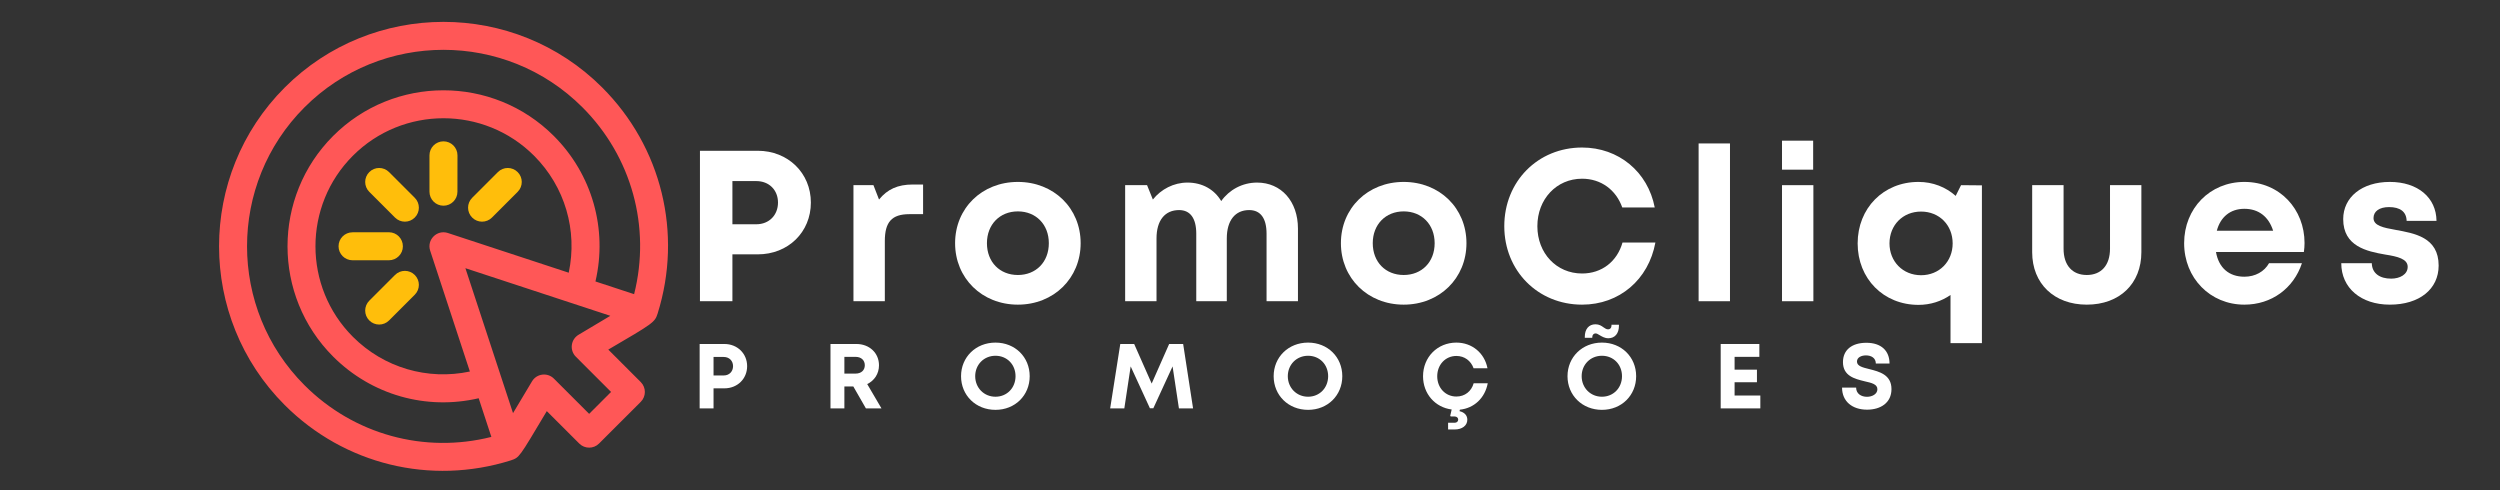 <svg xmlns="http://www.w3.org/2000/svg" xmlns:xlink="http://www.w3.org/1999/xlink" width="357" zoomAndPan="magnify" viewBox="0 0 267.75 52.5" height="70" preserveAspectRatio="xMidYMid meet" version="1.0"><rect x="0" y="0" width="267.75" height="52.5" fill="#333333" stroke="none"/><defs><g/></defs><path fill="#ffbe0b" d="M 41.668 18.43 C 41.082 17.844 40.133 17.844 39.551 18.43 C 38.965 19.016 38.965 19.961 39.551 20.547 L 42.305 23.301 C 42.891 23.887 43.836 23.887 44.422 23.301 C 45.008 22.719 45.008 21.77 44.422 21.184 L 41.668 18.43 " fill-opacity="1" fill-rule="nonzero"/><path fill="#ffbe0b" d="M 42.711 27.434 C 42.984 27.164 43.152 26.789 43.148 26.375 C 43.148 25.547 42.48 24.875 41.652 24.875 L 37.758 24.879 C 36.93 24.879 36.258 25.547 36.258 26.375 C 36.258 27.203 36.93 27.875 37.758 27.875 L 41.652 27.875 C 42.066 27.875 42.441 27.707 42.711 27.434 " fill-opacity="1" fill-rule="nonzero"/><path fill="#ffbe0b" d="M 42.305 29.449 L 39.551 32.203 C 38.965 32.789 38.965 33.738 39.551 34.32 C 40.133 34.906 41.082 34.906 41.668 34.32 L 44.422 31.566 C 45.008 30.98 45.008 30.035 44.422 29.449 C 43.836 28.863 42.891 28.863 42.305 29.449 " fill-opacity="1" fill-rule="nonzero"/><path fill="#ffbe0b" d="M 48.555 21.59 C 48.828 21.32 48.992 20.945 48.992 20.531 L 48.996 16.637 C 48.996 15.809 48.324 15.137 47.496 15.137 C 46.668 15.137 45.996 15.809 45.996 16.637 L 45.996 20.531 C 45.996 21.359 46.668 22.031 47.496 22.031 C 47.91 22.031 48.285 21.863 48.555 21.59 " fill-opacity="1" fill-rule="nonzero"/><path fill="#ffbe0b" d="M 52.688 23.301 L 55.441 20.547 C 56.027 19.961 56.027 19.012 55.441 18.43 C 54.855 17.844 53.91 17.844 53.324 18.43 L 50.57 21.184 C 49.984 21.77 49.984 22.719 50.57 23.301 C 51.152 23.887 52.102 23.887 52.688 23.301 " fill-opacity="1" fill-rule="nonzero"/><path fill="#ff5757" d="M 67.914 31.504 L 63.773 30.145 C 65.078 24.539 63.438 18.684 59.312 14.559 C 52.797 8.043 42.195 8.043 35.68 14.559 C 29.164 21.074 29.164 31.676 35.68 38.191 C 39.805 42.316 45.66 43.957 51.266 42.652 L 52.625 46.793 C 45.453 48.602 37.902 46.547 32.613 41.258 C 24.406 33.051 24.406 19.699 32.613 11.492 C 40.82 3.285 54.172 3.285 62.379 11.492 C 67.668 16.781 69.723 24.332 67.914 31.504 Z M 46.07 26.844 L 50.324 39.789 C 45.805 40.75 41.117 39.395 37.797 36.074 C 32.449 30.727 32.449 22.023 37.797 16.676 C 43.145 11.328 51.848 11.328 57.195 16.676 C 60.516 19.996 61.871 24.684 60.91 29.207 L 47.965 24.953 C 46.801 24.57 45.688 25.676 46.07 26.844 Z M 61.961 35.855 C 61.121 36.359 60.984 37.516 61.672 38.203 L 65.445 41.977 L 63.098 44.324 L 59.324 40.551 C 58.637 39.863 57.48 40 56.977 40.844 L 54.945 44.246 L 49.844 28.723 L 65.367 33.824 Z M 64.496 9.371 C 55.125 0 39.867 0 30.492 9.375 C 21.117 18.75 21.117 34.004 30.492 43.379 C 36.863 49.75 46.109 52.004 54.695 49.312 C 55.652 48.98 55.543 49.086 58.562 44.031 L 62.039 47.504 C 62.625 48.09 63.574 48.09 64.156 47.504 L 68.625 43.039 C 69.211 42.453 69.211 41.504 68.625 40.918 L 65.148 37.441 C 70.008 34.602 70.129 34.52 70.434 33.574 C 73.121 24.988 70.867 15.742 64.496 9.371 " fill-opacity="1" fill-rule="nonzero"/><g fill="#ffffff" fill-opacity="1"><g transform="translate(73.125, 32.261)"><g><path d="M 8.035 -16.113 L 1.84 -16.113 L 1.84 0 L 5.316 0 L 5.316 -5.02 L 8.035 -5.02 C 11.281 -5.02 13.719 -7.391 13.719 -10.566 C 13.719 -13.742 11.258 -16.113 8.035 -16.113 Z M 7.875 -8.242 L 5.316 -8.242 L 5.316 -12.867 L 7.875 -12.867 C 9.254 -12.867 10.199 -11.902 10.199 -10.566 C 10.199 -9.23 9.254 -8.242 7.875 -8.242 Z M 7.875 -8.242 "/></g></g></g><g fill="#ffffff" fill-opacity="1"><g transform="translate(89.792, 32.261)"><g><path d="M 7.965 -12.5 C 6.355 -12.5 5.25 -11.992 4.352 -10.891 L 3.754 -12.43 L 1.613 -12.43 L 1.613 0 L 4.973 0 L 4.973 -6.445 C 4.973 -8.473 5.711 -9.324 7.598 -9.324 L 9.07 -9.324 L 9.07 -12.5 Z M 7.965 -12.5 "/></g></g></g><g fill="#ffffff" fill-opacity="1"><g transform="translate(101.51, 32.261)"><g><path d="M 7.504 0.367 C 11.348 0.367 14.227 -2.465 14.227 -6.215 C 14.227 -9.969 11.348 -12.777 7.504 -12.777 C 3.66 -12.777 0.781 -9.969 0.781 -6.215 C 0.781 -2.465 3.66 0.367 7.504 0.367 Z M 7.504 -2.809 C 5.57 -2.809 4.191 -4.191 4.191 -6.215 C 4.191 -8.219 5.57 -9.621 7.504 -9.621 C 9.438 -9.621 10.82 -8.219 10.82 -6.215 C 10.82 -4.191 9.438 -2.809 7.504 -2.809 Z M 7.504 -2.809 "/></g></g></g><g fill="#ffffff" fill-opacity="1"><g transform="translate(118.89, 32.261)"><g><path d="M 15.746 -12.707 C 14.156 -12.707 12.754 -11.926 11.902 -10.727 C 11.164 -11.973 9.875 -12.707 8.289 -12.707 C 6.812 -12.707 5.457 -11.992 4.582 -10.891 L 3.961 -12.43 L 1.613 -12.43 L 1.613 0 L 4.973 0 L 4.973 -6.723 C 4.973 -8.656 5.871 -9.762 7.391 -9.762 C 8.586 -9.762 9.23 -8.887 9.23 -7.23 L 9.23 0 L 12.5 0 L 12.5 -6.723 C 12.5 -8.656 13.398 -9.762 14.895 -9.762 C 16.113 -9.762 16.758 -8.887 16.758 -7.23 L 16.758 0 L 20.121 0 L 20.121 -7.781 C 20.121 -10.703 18.324 -12.707 15.746 -12.707 Z M 15.746 -12.707 "/></g></g></g><g fill="#ffffff" fill-opacity="1"><g transform="translate(142.831, 32.261)"><g><path d="M 7.504 0.367 C 11.348 0.367 14.227 -2.465 14.227 -6.215 C 14.227 -9.969 11.348 -12.777 7.504 -12.777 C 3.66 -12.777 0.781 -9.969 0.781 -6.215 C 0.781 -2.465 3.66 0.367 7.504 0.367 Z M 7.504 -2.809 C 5.57 -2.809 4.191 -4.191 4.191 -6.215 C 4.191 -8.219 5.57 -9.621 7.504 -9.621 C 9.438 -9.621 10.82 -8.219 10.82 -6.215 C 10.82 -4.191 9.438 -2.809 7.504 -2.809 Z M 7.504 -2.809 "/></g></g></g><g fill="#ffffff" fill-opacity="1"><g transform="translate(160.211, 32.261)"><g><path d="M 9.23 0.367 C 13.215 0.367 16.344 -2.301 17.082 -6.285 L 13.559 -6.285 C 12.984 -4.258 11.348 -2.969 9.23 -2.969 C 6.492 -2.969 4.441 -5.133 4.441 -8.035 C 4.441 -10.934 6.492 -13.121 9.23 -13.121 C 11.258 -13.121 12.867 -11.926 13.535 -10.039 L 17.012 -10.039 C 16.277 -13.859 13.145 -16.461 9.23 -16.461 C 4.488 -16.461 0.898 -12.824 0.898 -8.035 C 0.898 -3.27 4.488 0.367 9.23 0.367 Z M 9.23 0.367 "/></g></g></g><g fill="#ffffff" fill-opacity="1"><g transform="translate(180.308, 32.261)"><g><path d="M 1.613 0 L 4.973 0 L 4.973 -16.898 L 1.613 -16.898 Z M 1.613 0 "/></g></g></g><g fill="#ffffff" fill-opacity="1"><g transform="translate(189.24, 32.261)"><g><path d="M 1.613 -14.09 L 4.949 -14.09 L 4.949 -17.195 L 1.613 -17.195 Z M 1.613 0 L 4.973 0 L 4.973 -12.43 L 1.613 -12.43 Z M 1.613 0 "/></g></g></g><g fill="#ffffff" fill-opacity="1"><g transform="translate(198.173, 32.261)"><g><path d="M 11.855 -12.43 L 11.281 -11.281 C 10.223 -12.223 8.84 -12.777 7.297 -12.777 C 3.547 -12.777 0.781 -9.969 0.781 -6.191 C 0.781 -2.418 3.547 0.391 7.297 0.391 C 8.586 0.391 9.762 0 10.727 -0.668 L 10.727 4.488 L 14.09 4.488 L 14.09 -12.41 Z M 7.574 -2.785 C 5.617 -2.785 4.191 -4.258 4.191 -6.191 C 4.191 -8.148 5.617 -9.602 7.574 -9.602 C 9.531 -9.602 10.957 -8.148 10.957 -6.191 C 10.957 -4.258 9.531 -2.785 7.574 -2.785 Z M 7.574 -2.785 "/></g></g></g><g fill="#ffffff" fill-opacity="1"><g transform="translate(216.22, 32.261)"><g><path d="M 7.273 0.367 C 10.797 0.367 13.121 -1.887 13.121 -5.25 L 13.121 -12.43 L 9.762 -12.43 L 9.762 -5.617 C 9.762 -3.867 8.84 -2.809 7.273 -2.809 C 5.73 -2.809 4.789 -3.844 4.789 -5.617 L 4.789 -12.43 L 1.426 -12.43 L 1.426 -5.25 C 1.426 -1.887 3.777 0.367 7.273 0.367 Z M 7.273 0.367 "/></g></g></g><g fill="#ffffff" fill-opacity="1"><g transform="translate(233.14, 32.261)"><g><path d="M 13.676 -6.238 C 13.676 -9.828 11.051 -12.777 7.23 -12.777 C 3.547 -12.777 0.781 -9.945 0.781 -6.215 C 0.781 -2.484 3.566 0.367 7.23 0.367 C 10.129 0.367 12.5 -1.359 13.398 -4.074 L 9.875 -4.074 C 9.371 -3.176 8.402 -2.625 7.23 -2.625 C 5.594 -2.625 4.488 -3.566 4.191 -5.273 L 13.605 -5.273 C 13.652 -5.594 13.676 -5.918 13.676 -6.238 Z M 7.23 -9.898 C 8.746 -9.898 9.828 -9.07 10.312 -7.551 L 4.281 -7.551 C 4.672 -9.023 5.73 -9.898 7.23 -9.898 Z M 7.23 -9.898 "/></g></g></g><g fill="#ffffff" fill-opacity="1"><g transform="translate(249.945, 32.261)"><g><path d="M 6.008 0.367 C 9.164 0.367 11.234 -1.289 11.234 -3.82 C 11.234 -6.859 8.633 -7.273 6.605 -7.645 C 5.316 -7.875 4.258 -8.082 4.258 -8.91 C 4.258 -9.621 4.879 -10.082 5.918 -10.082 C 7.09 -10.082 7.781 -9.602 7.805 -8.609 L 11.004 -8.609 C 10.98 -11.098 9 -12.777 6.008 -12.777 C 3.016 -12.777 1.012 -11.141 1.012 -8.793 C 1.012 -5.871 3.547 -5.34 5.523 -4.996 C 6.836 -4.789 7.918 -4.535 7.918 -3.684 C 7.918 -2.855 7.066 -2.418 6.148 -2.418 C 4.949 -2.418 4.098 -2.969 4.074 -4.074 L 0.805 -4.074 C 0.805 -1.426 2.902 0.367 6.008 0.367 Z M 6.008 0.367 "/></g></g></g><g fill="#ffffff" fill-opacity="1"><g transform="translate(74.143, 43.739)"><g><path d="M 3.441 -6.898 L 0.789 -6.898 L 0.789 0 L 2.277 0 L 2.277 -2.148 L 3.441 -2.148 C 4.828 -2.148 5.875 -3.164 5.875 -4.523 C 5.875 -5.883 4.82 -6.898 3.441 -6.898 Z M 3.371 -3.527 L 2.277 -3.527 L 2.277 -5.508 L 3.371 -5.508 C 3.961 -5.508 4.367 -5.094 4.367 -4.523 C 4.367 -3.953 3.961 -3.527 3.371 -3.527 Z M 3.371 -3.527 "/></g></g></g><g fill="#ffffff" fill-opacity="1"><g transform="translate(88.156, 43.739)"><g><path d="M 4.582 0 L 6.25 0 L 4.723 -2.602 C 5.488 -2.977 5.984 -3.707 5.984 -4.613 C 5.984 -5.941 4.949 -6.898 3.566 -6.898 L 0.789 -6.898 L 0.789 0 L 2.277 0 L 2.277 -2.348 L 3.234 -2.348 Z M 2.277 -5.52 L 3.469 -5.52 C 4.102 -5.52 4.465 -5.137 4.465 -4.621 C 4.465 -4.102 4.102 -3.727 3.469 -3.727 L 2.277 -3.727 Z M 2.277 -5.52 "/></g></g></g><g fill="#ffffff" fill-opacity="1"><g transform="translate(102.553, 43.739)"><g><path d="M 4.062 0.156 C 6.16 0.156 7.727 -1.391 7.727 -3.449 C 7.727 -5.5 6.16 -7.047 4.062 -7.047 C 1.953 -7.047 0.375 -5.488 0.375 -3.449 C 0.375 -1.398 1.953 0.156 4.062 0.156 Z M 4.062 -1.25 C 2.828 -1.25 1.891 -2.207 1.891 -3.449 C 1.891 -4.691 2.828 -5.637 4.062 -5.637 C 5.293 -5.637 6.211 -4.703 6.211 -3.449 C 6.211 -2.199 5.293 -1.25 4.062 -1.25 Z M 4.062 -1.25 "/></g></g></g><g fill="#ffffff" fill-opacity="1"><g transform="translate(118.544, 43.739)"><g><path d="M 9.234 0 L 8.172 -6.898 L 6.672 -6.898 L 4.801 -2.66 L 2.926 -6.898 L 1.438 -6.898 L 0.355 0 L 1.871 0 L 2.551 -4.496 L 4.613 -0.012 L 4.977 -0.012 L 7.039 -4.496 L 7.719 0 Z M 9.234 0 "/></g></g></g><g fill="#ffffff" fill-opacity="1"><g transform="translate(136.033, 43.739)"><g><path d="M 4.062 0.156 C 6.16 0.156 7.727 -1.391 7.727 -3.449 C 7.727 -5.5 6.16 -7.047 4.062 -7.047 C 1.953 -7.047 0.375 -5.488 0.375 -3.449 C 0.375 -1.398 1.953 0.156 4.062 0.156 Z M 4.062 -1.25 C 2.828 -1.25 1.891 -2.207 1.891 -3.449 C 1.891 -4.691 2.828 -5.637 4.062 -5.637 C 5.293 -5.637 6.211 -4.703 6.211 -3.449 C 6.211 -2.199 5.293 -1.25 4.062 -1.25 Z M 4.062 -1.25 "/></g></g></g><g fill="#ffffff" fill-opacity="1"><g transform="translate(152.025, 43.739)"><g><path d="M 7.312 -2.691 L 5.805 -2.691 C 5.559 -1.824 4.859 -1.27 3.953 -1.27 C 2.781 -1.27 1.902 -2.199 1.902 -3.441 C 1.902 -4.68 2.781 -5.617 3.953 -5.617 C 4.82 -5.617 5.508 -5.105 5.797 -4.297 L 7.285 -4.297 C 6.969 -5.934 5.629 -7.047 3.953 -7.047 C 1.922 -7.047 0.383 -5.488 0.383 -3.441 C 0.383 -1.566 1.676 -0.109 3.449 0.117 L 3.293 0.797 L 3.352 0.867 L 3.766 0.867 C 3.992 0.867 4.148 1.004 4.148 1.203 C 4.148 1.398 3.992 1.539 3.766 1.539 L 3.066 1.539 L 3.066 2.258 L 3.773 2.258 C 4.562 2.258 5.125 1.844 5.125 1.211 C 5.125 0.738 4.801 0.414 4.289 0.297 L 4.328 0.137 C 5.855 -0.02 7.016 -1.113 7.312 -2.691 Z M 7.312 -2.691 "/></g></g></g><g fill="#ffffff" fill-opacity="1"><g transform="translate(167.505, 43.739)"><g><path d="M 4.75 -7.512 C 5.449 -7.512 5.883 -8.023 5.883 -8.852 L 5.883 -8.961 L 5.086 -8.961 L 5.086 -8.871 C 5.086 -8.625 4.938 -8.465 4.73 -8.465 C 4.543 -8.465 4.395 -8.566 4.227 -8.684 C 4.012 -8.84 3.766 -9.008 3.371 -9.008 C 2.652 -9.008 2.227 -8.484 2.227 -7.668 L 2.227 -7.559 L 3.027 -7.559 L 3.027 -7.637 C 3.027 -7.875 3.184 -8.031 3.379 -8.031 C 3.508 -8.031 3.648 -7.945 3.812 -7.844 C 4.062 -7.699 4.348 -7.512 4.75 -7.512 Z M 4.062 0.156 C 6.16 0.156 7.727 -1.391 7.727 -3.449 C 7.727 -5.5 6.16 -7.047 4.062 -7.047 C 1.953 -7.047 0.375 -5.488 0.375 -3.449 C 0.375 -1.398 1.953 0.156 4.062 0.156 Z M 4.062 -1.25 C 2.828 -1.25 1.891 -2.207 1.891 -3.449 C 1.891 -4.691 2.828 -5.637 4.062 -5.637 C 5.293 -5.637 6.211 -4.703 6.211 -3.449 C 6.211 -2.199 5.293 -1.25 4.062 -1.25 Z M 4.062 -1.25 "/></g></g></g><g fill="#ffffff" fill-opacity="1"><g transform="translate(183.497, 43.739)"><g><path d="M 2.277 -1.379 L 2.277 -2.801 L 4.672 -2.801 L 4.672 -4.148 L 2.277 -4.148 L 2.277 -5.52 L 4.93 -5.52 L 4.93 -6.898 L 0.789 -6.898 L 0.789 0 L 5.035 0 L 5.035 -1.379 Z M 2.277 -1.379 "/></g></g></g><g fill="#ffffff" fill-opacity="1"><g transform="translate(196.889, 43.739)"><g><path d="M 3.074 0.137 C 4.504 0.137 5.688 -0.582 5.688 -2.07 C 5.688 -3.617 4.367 -3.941 3.32 -4.207 C 2.582 -4.387 1.992 -4.535 1.992 -5.016 C 1.992 -5.469 2.473 -5.676 2.957 -5.676 C 3.52 -5.676 4.012 -5.402 4.012 -4.801 L 5.48 -4.801 C 5.48 -6.18 4.582 -7.027 2.996 -7.027 C 1.469 -7.027 0.492 -6.277 0.492 -4.957 C 0.492 -3.469 1.754 -3.164 2.801 -2.906 C 3.547 -2.738 4.18 -2.594 4.18 -2.051 C 4.18 -1.539 3.629 -1.242 3.066 -1.242 C 2.453 -1.242 1.902 -1.566 1.902 -2.227 L 0.395 -2.227 C 0.395 -0.75 1.488 0.137 3.074 0.137 Z M 3.074 0.137 "/></g></g></g></svg>